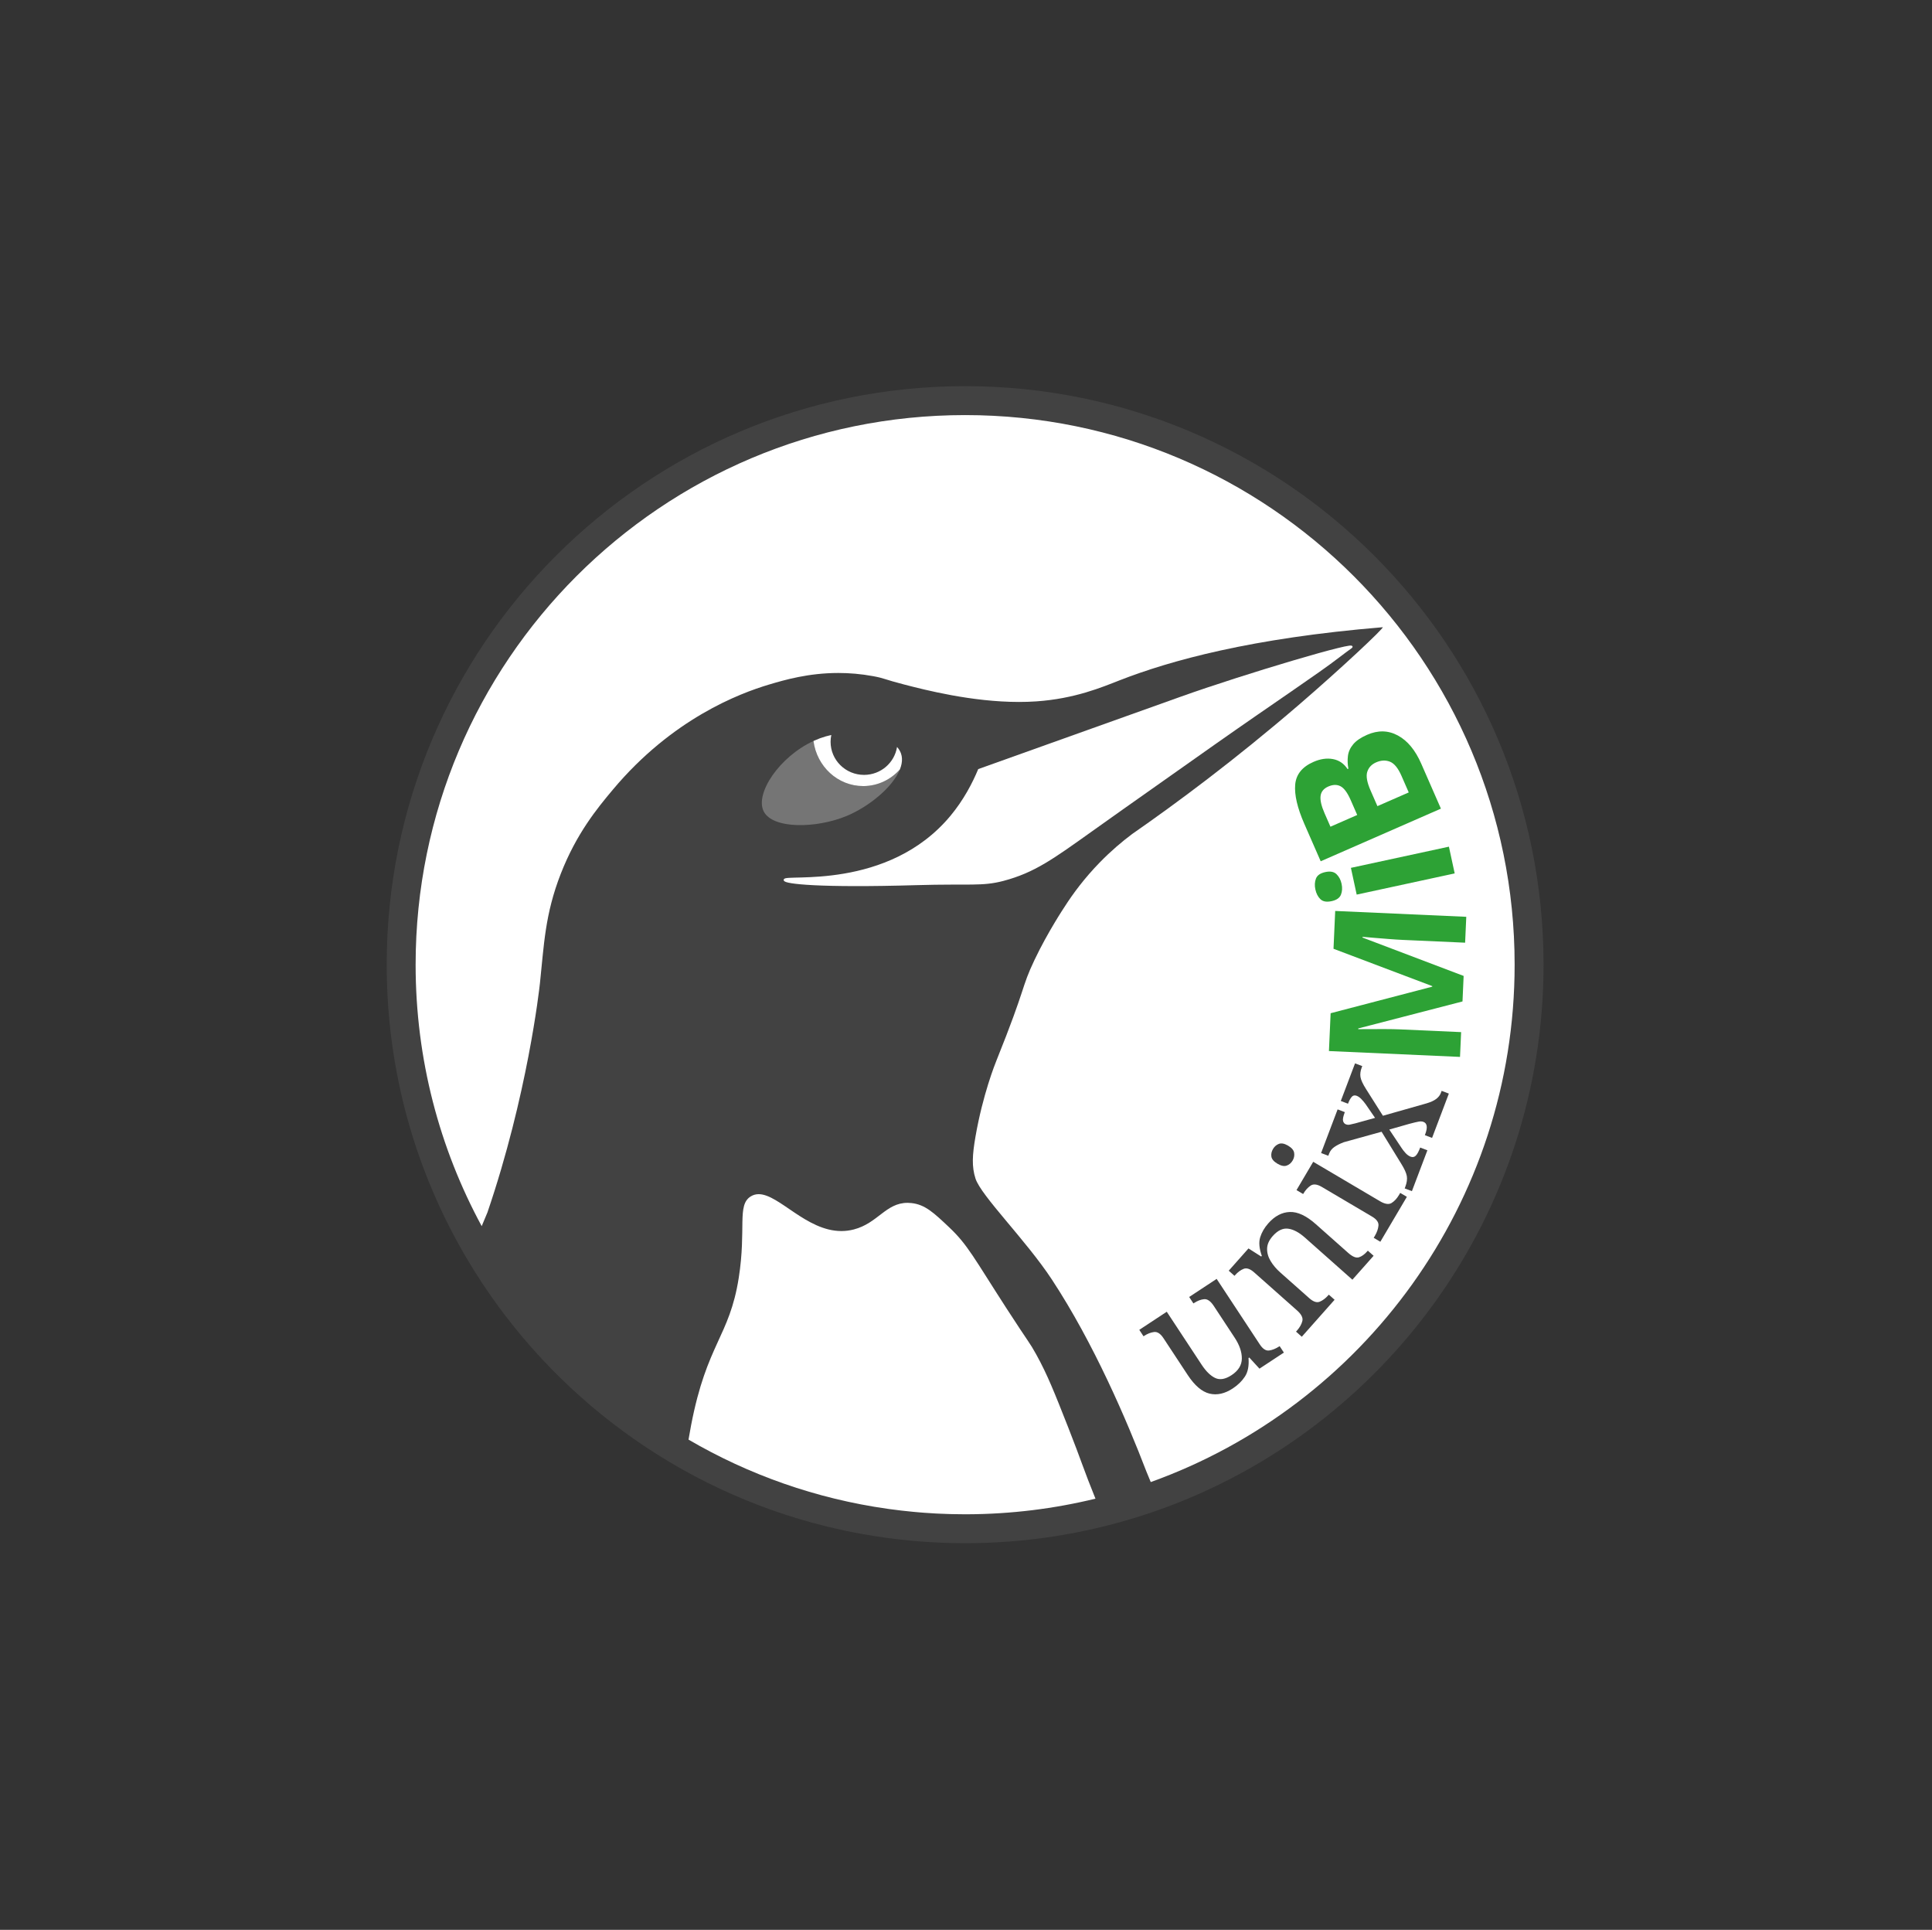 <?xml version="1.0" encoding="UTF-8" standalone="no"?><!DOCTYPE svg PUBLIC "-//W3C//DTD SVG 1.1//EN" "http://www.w3.org/Graphics/SVG/1.1/DTD/svg11.dtd"><svg width="100%" height="100%" viewBox="0 0 789 788" version="1.1" xmlns="http://www.w3.org/2000/svg" xmlns:xlink="http://www.w3.org/1999/xlink" xml:space="preserve" xmlns:serif="http://www.serif.com/" style="fill-rule:evenodd;clip-rule:evenodd;stroke-miterlimit:10;"><rect x="0" y="0" width="789" height="788" fill="#333333" stroke="none"/><rect id="Sticker-Margin" serif:id="Sticker Margin" x="0.229" y="0" width="787.795" height="787.795" style="fill:none;"/><g><clipPath id="_clip1"><rect id="Logo-Safe" serif:id="Logo Safe" x="157.906" y="157.677" width="472.441" height="472.441"/></clipPath><g clip-path="url(#_clip1)"><rect id="Logo" x="157.922" y="157.677" width="472.441" height="472.441" style="fill:none;"/><g><path d="M394.142,624.279c-61.538,0 -119.392,-23.964 -162.905,-67.477c-43.513,-43.513 -67.477,-101.367 -67.477,-162.905c0,-61.537 23.964,-119.391 67.477,-162.904c43.513,-43.514 101.367,-67.477 162.905,-67.477c61.537,0 119.391,23.963 162.904,67.477c43.513,43.513 67.477,101.367 67.477,162.904c0,61.538 -23.964,119.392 -67.477,162.905c-43.513,43.513 -101.367,67.477 -162.904,67.477" style="fill:white;fill-rule:nonzero;"/><path d="M394.144,157.677c-130.462,0 -236.221,105.76 -236.221,236.221c0,43.813 11.935,84.831 32.722,120c30.856,52.202 81.221,91.504 141.067,107.865c4.181,1.142 8.408,2.173 12.678,3.089c2.455,0.527 4.929,1.001 7.412,1.451c13.739,2.491 27.884,3.815 42.342,3.815c6.058,0 12.061,-0.234 18.004,-0.684c5.705,-0.433 11.354,-1.065 16.939,-1.893c3.181,-0.472 6.336,-1.013 9.474,-1.611c12.338,-2.348 24.333,-5.665 35.911,-9.85c90.912,-32.872 155.892,-119.929 155.892,-222.182c0,-130.46 -105.76,-236.22 -236.22,-236.22l0,-0.001Zm-197.424,342.983c-17.208,-31.749 -26.986,-68.112 -26.986,-106.763c0,-123.938 100.471,-224.41 224.41,-224.41c123.937,0 224.409,100.472 224.409,224.41c0,97.331 -61.974,180.168 -148.606,211.257c-0.6,-1.459 -1.206,-2.919 -1.802,-4.375c-8.006,-20.884 -21.477,-52.329 -38.585,-78.343c-10.552,-16.046 -28.883,-34.123 -31.18,-41.201c-1.588,-4.892 -1.298,-9.695 0,-17.167c2.985,-17.197 8.051,-29.777 8.504,-30.902c12.49,-31.039 9.996,-29.437 15.589,-41.201c5.509,-11.582 12.276,-21.685 12.276,-21.685c3.466,-5.426 8.154,-11.752 14.406,-18.16c4.578,-4.692 9.095,-8.503 13.188,-11.569c17.958,-12.482 41.686,-30.029 68.241,-52.887c17.23,-14.83 34.52,-31.102 34.121,-31.562c-0.005,-0.005 -0.013,-0.007 -0.023,-0.007c-0.017,0 -0.04,0.006 -0.068,0.015c-53.656,4.443 -86.661,13.588 -107.416,21.693c-7.133,2.785 -18.247,7.507 -34.016,8.584c-2.336,0.16 -4.69,0.232 -7.038,0.232c-19.306,0 -38.385,-4.923 -46.819,-7.099c-8.442,-2.179 -7.957,-2.549 -12.755,-3.433c-5.015,-0.925 -9.758,-1.299 -14.184,-1.299c-12.166,0 -21.932,2.818 -28.335,4.732c-12.06,3.604 -39.515,13.953 -63.778,42.918c-6.43,7.676 -14.84,17.895 -21.26,34.334c-6.468,16.567 -6.844,29.023 -8.503,44.635c-0.305,2.877 -5.168,45.926 -21.436,93.619c-0.752,1.855 -1.539,3.735 -2.354,5.634Z" style="fill:rgb(66,66,66);fill-rule:nonzero;"/><path d="M367.5,314.182c-3.74,4.169 -9.061,6.788 -14.987,6.788c-10.391,0 -18.949,-8.017 -20.302,-18.406c-13.977,6.455 -23.984,21.496 -20.333,28.73c3.704,7.337 21.632,6.986 33.916,1.862c9.057,-3.78 18.814,-11.73 21.706,-18.974Z" style="fill:rgb(117,117,117);fill-rule:nonzero;"/><path d="M339.477,300.197c-0.18,0.875 -0.277,1.779 -0.277,2.706c0,7.454 6.116,13.497 13.66,13.497l0.079,0c6.785,-0.039 12.381,-4.969 13.4,-11.399l0.068,0.077c0.7,0.795 1.232,1.668 1.561,2.62c0.224,0.644 0.341,1.315 0.378,2.002c0.081,1.43 -0.231,2.94 -0.846,4.482c-3.71,4.136 -8.978,6.747 -14.848,6.788l-0.139,0c-10.39,0 -18.949,-8.017 -20.302,-18.406c0.146,-0.068 0.29,-0.14 0.437,-0.207c1.487,-0.663 3.017,-1.23 4.579,-1.678c0.741,-0.212 1.498,-0.4 2.268,-0.567l-0.018,0.085Z" style="fill:white;fill-rule:nonzero;"/><path d="M309.933,487.6c8.276,0.126 19.404,15.017 33.604,15.06l0.21,-0.001c1.612,-0.012 3.264,-0.216 4.955,-0.656c9.787,-2.545 13.073,-10.866 21.911,-10.86l0.22,0.002c0.443,0.007 0.9,0.035 1.372,0.085c5.587,0.596 9.176,3.991 15.397,9.875c7.673,7.257 10.062,12.43 23.503,33.217c9.386,14.515 9.28,13.628 12.156,18.853c4.476,8.125 7.366,15.403 12.968,29.625c5.486,13.931 6.251,17.095 11.146,29.134c-16.799,4.09 -34.333,6.304 -52.373,6.372l-0.86,0.002c-1.712,0 -3.418,-0.026 -5.122,-0.065c-0.484,-0.011 -0.967,-0.025 -1.451,-0.038c-1.383,-0.04 -2.764,-0.092 -4.142,-0.158c-0.359,-0.017 -0.721,-0.028 -1.081,-0.047c-1.557,-0.081 -3.109,-0.182 -4.657,-0.295c-0.702,-0.051 -1.401,-0.109 -2.101,-0.166c-0.894,-0.074 -1.787,-0.154 -2.679,-0.238c-3.298,-0.31 -6.574,-0.692 -9.829,-1.144c-0.175,-0.024 -0.352,-0.048 -0.527,-0.073c-29.326,-4.133 -56.827,-13.94 -81.368,-28.264c0.303,-1.837 0.653,-3.797 1.061,-5.918c6.439,-33.411 15.655,-36.016 19.451,-60.148c3.169,-20.149 -0.812,-29.647 4.863,-33.218c1.029,-0.648 2.113,-0.934 3.251,-0.937l0.122,0.001Z" style="fill:white;fill-rule:nonzero;"/><path d="M446.135,338.846c0,0 16.6,-11.843 49.474,-34.974c24.453,-17.206 42.417,-29.065 51.181,-35.827c1.634,-1.261 3.297,-2.487 4.971,-3.694c3.875,-2.797 -42.887,11.023 -69.301,20.448c-27.486,9.809 -55.188,19.711 -82.665,29.546c-2.317,5.532 -5.866,12.442 -11.338,19.019c-25.637,30.816 -68.088,23.805 -68.029,25.935c0.033,1.22 13.978,2.892 53.856,1.728c21.764,-0.636 26.761,0.573 35.432,-1.728c12.584,-3.341 20.082,-8.799 36.419,-20.453Z" style="fill:white;stroke:white;stroke-width:0.79px;"/></g></g><g id="Typography" transform="matrix(0.284,-0.959,0.959,0.284,193.924,502.309)"><g transform="matrix(0.765,0.645,-0.645,0.765,196.7,63.896)"><path d="M31.37,301.924c-3.95,0 -7,-1.163 -9.15,-3.488c-2.15,-2.325 -3.225,-6.062 -3.225,-11.212l0,-18c0,-2.2 -0.613,-3.6 -1.838,-4.2c-1.225,-0.6 -2.662,-0.9 -4.312,-0.9l-0.225,0l0,-3.15l13.425,0l0,25.875c0,3.25 0.55,5.775 1.65,7.575c1.1,1.8 3.175,2.7 6.225,2.7c3.3,0 5.7,-1.113 7.2,-3.338c1.5,-2.225 2.25,-5.162 2.25,-8.812l0,-15.45c0,-2.35 -0.6,-3.838 -1.8,-4.463c-1.2,-0.625 -2.65,-0.937 -4.35,-0.937l-0.225,0l0,-3.15l13.425,0l0,32.025c0,2.2 0.612,3.587 1.837,4.162c1.225,0.575 2.663,0.863 4.313,0.863l0.225,0l0,3.15l-11.925,0l-0.975,-6.075l-0.375,0c-1.55,2.8 -3.35,4.637 -5.4,5.512c-2.05,0.875 -4.3,1.313 -6.75,1.313Z" style="fill:rgb(66,66,66);fill-rule:nonzero;"/></g><g transform="matrix(0.906,0.424,-0.424,0.906,147.008,9.458)"><path d="M54.348,335.106l0,-3.15l0.6,0c1.7,0 3.15,-0.313 4.35,-0.938c1.2,-0.625 1.8,-2.112 1.8,-4.462l0,-23.4c0,-2.2 -0.587,-3.6 -1.762,-4.2c-1.175,-0.6 -2.588,-0.9 -4.238,-0.9l-0.375,0l0,-3.15l12.15,0l0.975,6.075l0.375,0c1.55,-2.8 3.288,-4.638 5.213,-5.513c1.925,-0.875 4.087,-1.312 6.487,-1.312c3.95,0 7.038,1.162 9.263,3.487c2.225,2.325 3.337,6.063 3.337,11.213l0,17.7c0,2.35 0.513,3.837 1.538,4.462c1.025,0.625 2.387,0.938 4.087,0.938l0.375,0l0,3.15l-13.05,0l0,-25.875c0,-3.25 -0.612,-5.775 -1.837,-7.575c-1.225,-1.8 -3.363,-2.7 -6.413,-2.7c-2.25,0 -4.037,0.562 -5.362,1.687c-1.325,1.125 -2.275,2.613 -2.85,4.463c-0.575,1.85 -0.863,3.85 -0.863,6l0,15.825c0,2.2 0.588,3.587 1.763,4.162c1.175,0.575 2.587,0.863 4.237,0.863l0.375,0l0,3.15l-20.175,0Z" style="fill:rgb(66,66,66);fill-rule:nonzero;"/></g><g transform="matrix(0.97,0.243,-0.243,0.97,89.186,-13.385)"><path d="M111.014,307.734c-1.2,0 -2.212,-0.35 -3.037,-1.05c-0.825,-0.7 -1.238,-1.9 -1.238,-3.6c0,-1.75 0.413,-2.962 1.238,-3.637c0.825,-0.675 1.837,-1.013 3.037,-1.013c1.15,0 2.15,0.338 3,1.013c0.85,0.675 1.275,1.887 1.275,3.637c0,1.7 -0.425,2.9 -1.275,3.6c-0.85,0.7 -1.85,1.05 -3,1.05Zm-10.35,47.7l0,-3.15l0.975,0c1.65,0 3.088,-0.287 4.313,-0.862c1.225,-0.575 1.837,-1.963 1.837,-4.163l0,-23.775c0,-2.2 -0.612,-3.6 -1.837,-4.2c-1.225,-0.6 -2.663,-0.9 -4.313,-0.9l-0.225,0l0,-3.15l13.425,0l0,31.65c0,2.35 0.6,3.838 1.8,4.463c1.2,0.625 2.65,0.937 4.35,0.937l0.975,0l0,3.15l-21.3,0Z" style="fill:rgb(66,66,66);fill-rule:nonzero;"/></g><g transform="matrix(0.997,0.074,-0.074,0.997,27.007,-8.124)"><path d="M124.106,362.365l0,-3.15l0.675,0c1.8,0 3.25,-0.325 4.35,-0.975c1.1,-0.65 2.375,-1.925 3.825,-3.825l9.45,-12.225l-9.45,-12.9c-1.1,-1.25 -2.162,-2.225 -3.187,-2.925c-1.025,-0.7 -2.113,-1.05 -3.263,-1.05l-0.975,0l0,-3.15l19.05,0l0,3.15l-0.225,0c-1.75,0 -2.9,0.213 -3.45,0.638c-0.55,0.425 -0.825,0.937 -0.825,1.537c0,0.55 0.15,1.063 0.45,1.538c0.3,0.475 0.725,1.112 1.275,1.912l4.95,6.75l3.9,-5.625c0.55,-0.85 1,-1.662 1.35,-2.437c0.35,-0.775 0.525,-1.488 0.525,-2.138c0,-0.9 -0.387,-1.487 -1.162,-1.762c-0.775,-0.275 -1.738,-0.413 -2.888,-0.413l-0.225,0l0,-3.15l16.425,0l0,3.15l-0.675,0c-1.45,0 -2.7,0.3 -3.75,0.9c-1.05,0.6 -2.325,1.9 -3.825,3.9l-7.725,10.275l11.025,14.85c1.1,1.45 2.138,2.475 3.113,3.075c0.975,0.6 1.937,0.9 2.887,0.9l0.975,0l0,3.15l-19.35,0l0,-3.15l0.375,0c3,0 4.5,-0.825 4.5,-2.475c0,-0.55 -0.187,-1.15 -0.562,-1.8c-0.375,-0.65 -1.138,-1.775 -2.288,-3.375l-5.025,-6.75l-5.25,7.35c-0.45,0.6 -0.9,1.338 -1.35,2.213c-0.45,0.875 -0.675,1.712 -0.675,2.512c0,0.85 0.363,1.45 1.088,1.8c0.725,0.35 1.912,0.525 3.562,0.525l0.225,0l0,3.15l-17.85,0Z" style="fill:rgb(66,66,66);fill-rule:nonzero;"/></g><g transform="matrix(0.971,-0.241,0.241,0.971,-83.315,53.126)"><path d="M204.847,367.039l-12.9,-42l-0.3,0c0.05,1 0.125,2.5 0.225,4.5c0.1,2 0.2,4.15 0.3,6.45c0.1,2.3 0.15,4.35 0.15,6.15l0,24.9l-10.125,0l0,-53.55l15.45,0l12.675,40.95l0.225,0l13.425,-40.95l15.45,0l0,53.55l-10.575,0l0,-25.35c0,-1.7 0.038,-3.65 0.113,-5.85c0.075,-2.2 0.15,-4.288 0.225,-6.263c0.075,-1.975 0.137,-3.462 0.187,-4.462l-0.3,0l-13.8,41.925l-10.425,0Z" style="fill:rgb(45,162,53);fill-rule:nonzero;"/></g><g transform="matrix(0.877,-0.48,0.48,0.877,-135.208,161.594)"><path d="M259.715,288.068c1.65,0 3.075,0.387 4.275,1.162c1.2,0.775 1.8,2.213 1.8,4.313c0,2.05 -0.6,3.475 -1.8,4.275c-1.2,0.8 -2.625,1.2 -4.275,1.2c-1.7,0 -3.137,-0.4 -4.312,-1.2c-1.175,-0.8 -1.763,-2.225 -1.763,-4.275c0,-2.1 0.588,-3.538 1.763,-4.313c1.175,-0.775 2.612,-1.162 4.312,-1.162Zm5.55,16.05l0,40.95l-11.175,0l0,-40.95l11.175,0Z" style="fill:rgb(45,162,53);fill-rule:nonzero;"/></g><g transform="matrix(0.765,-0.645,0.645,0.765,-151.123,253.634)"><path d="M278.341,280.111l16.65,0c7.1,0 12.488,1 16.163,3c3.675,2 5.512,5.525 5.512,10.575c0,3.05 -0.712,5.625 -2.137,7.725c-1.425,2.1 -3.463,3.375 -6.113,3.825l0,0.375c1.75,0.4 3.363,1.038 4.838,1.913c1.475,0.875 2.637,2.162 3.487,3.862c0.85,1.7 1.275,3.95 1.275,6.75c0,4.85 -1.762,8.65 -5.287,11.4c-3.525,2.75 -8.313,4.125 -14.363,4.125l-20.025,0l0,-53.55Zm11.325,21.225l6.6,0c3.3,0 5.588,-0.512 6.863,-1.537c1.275,-1.025 1.912,-2.563 1.912,-4.613c0,-2.05 -0.75,-3.525 -2.25,-4.425c-1.5,-0.9 -3.875,-1.35 -7.125,-1.35l-6,0l0,11.925Zm0,9l0,13.95l7.425,0c3.4,0 5.775,-0.662 7.125,-1.987c1.35,-1.325 2.025,-3.088 2.025,-5.288c0,-2 -0.687,-3.612 -2.062,-4.837c-1.375,-1.225 -3.863,-1.838 -7.463,-1.838l-7.05,0Z" style="fill:rgb(45,162,53);fill-rule:nonzero;"/></g></g></g></svg>